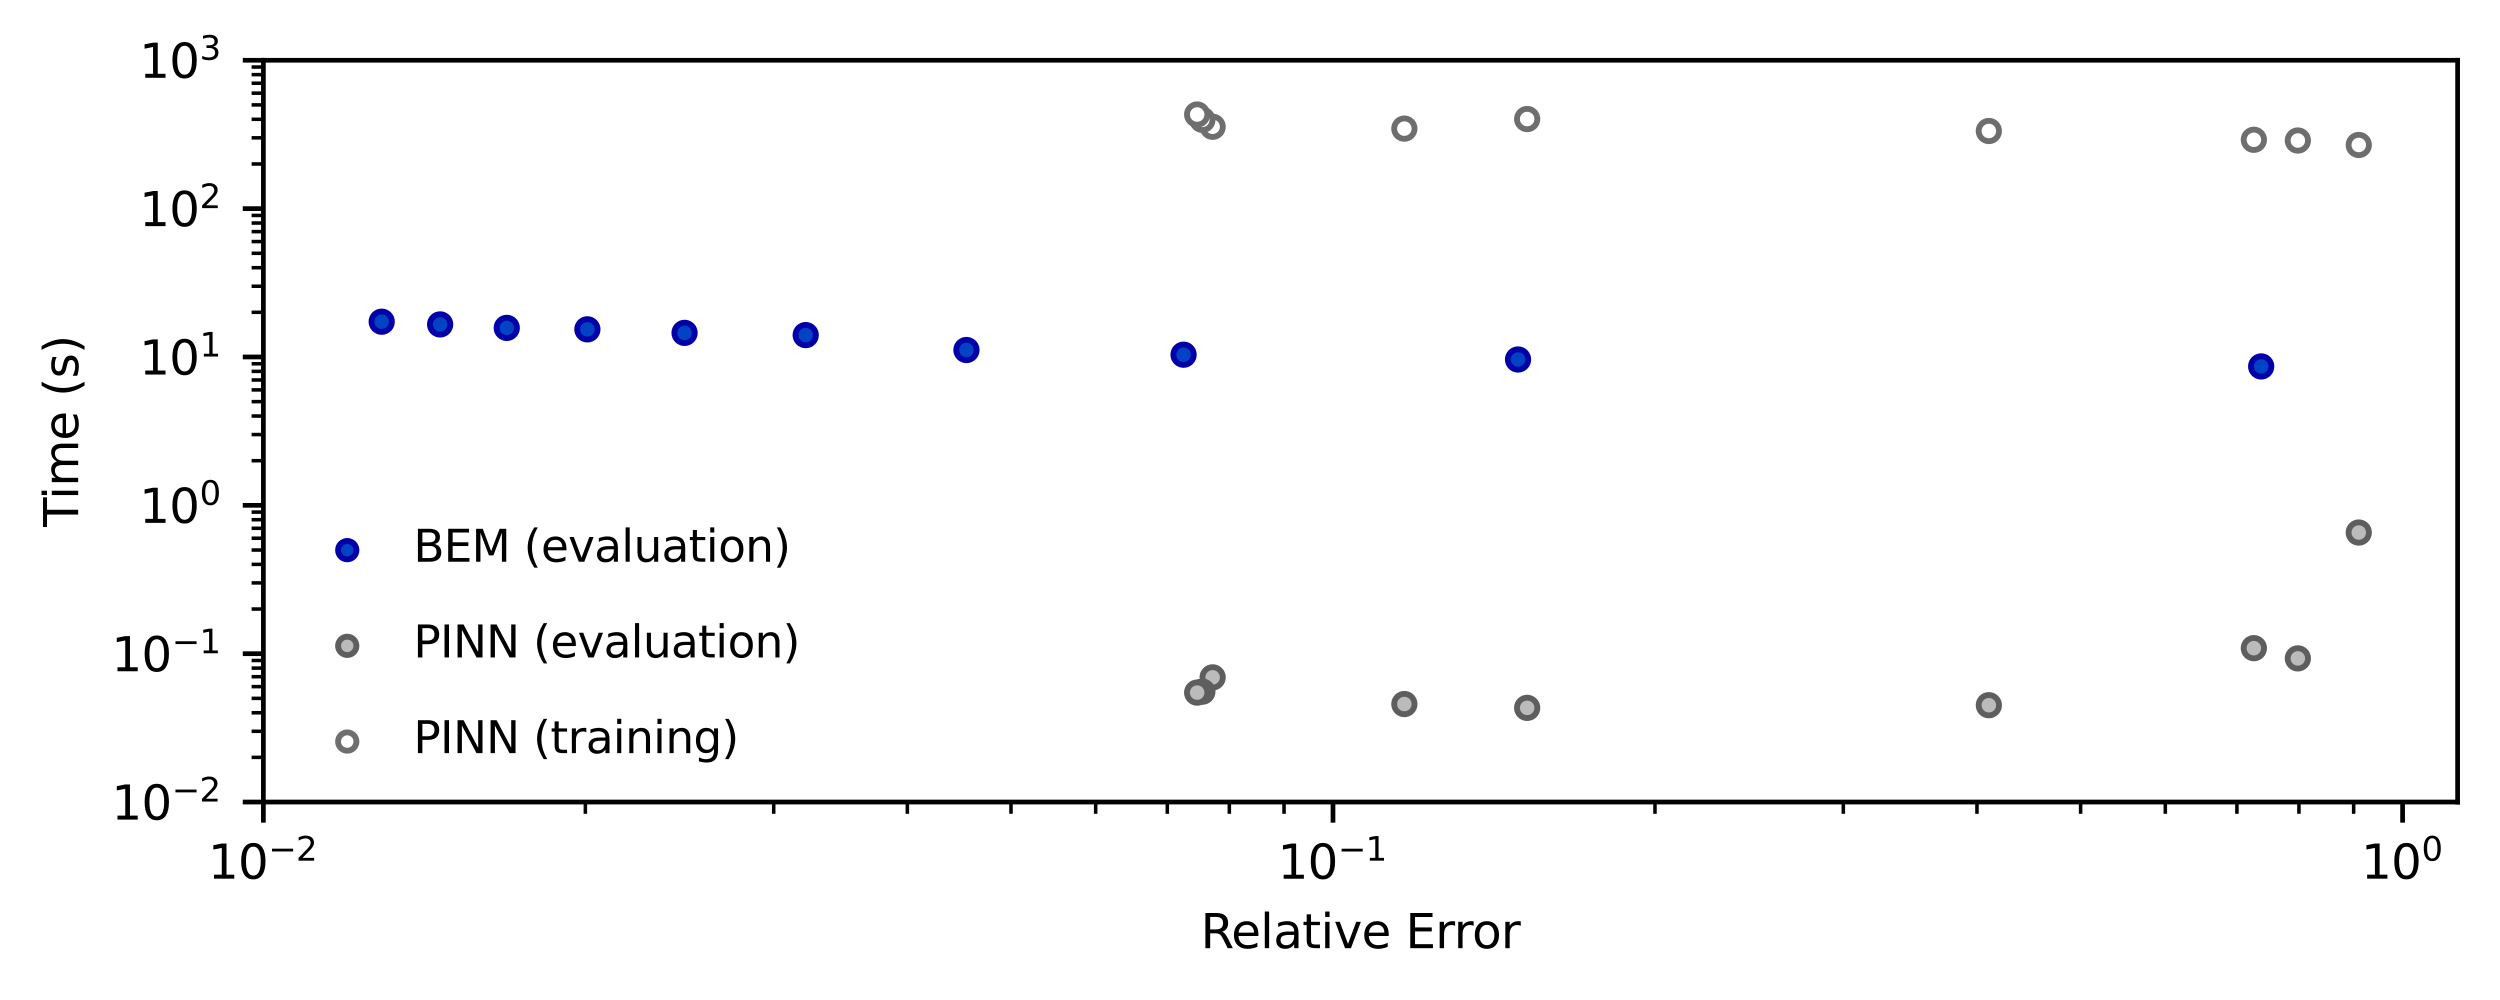 <?xml version="1.0" encoding="utf-8" standalone="no"?>
<!DOCTYPE svg PUBLIC "-//W3C//DTD SVG 1.1//EN"
  "http://www.w3.org/Graphics/SVG/1.1/DTD/svg11.dtd">
<svg xmlns:xlink="http://www.w3.org/1999/xlink" width="424.706pt" height="169.94pt" viewBox="0 0 424.706 169.94" xmlns="http://www.w3.org/2000/svg" version="1.1">
 <defs>
  <style type="text/css">*{stroke-linejoin: round; stroke-linecap: butt}</style>
 </defs>
 <g id="figure_1">
  <g id="patch_1">
   <path d="M -0 169.94 
L 424.706 169.94 
L 424.706 0 
L -0 0 
z
" style="fill: #ffffff"/>
  </g>
  <g id="axes_1">
   <g id="patch_2">
    <path d="M 44.742 136.255 
L 417.506 136.255 
L 417.506 10.239 
L 44.742 10.239 
z
" style="fill: #ffffff"/>
   </g>
   <g id="matplotlib.axis_1">
    <g id="xtick_1">
     <g id="line2d_1">
      <defs>
       <path id="me048092cf2" d="M 0 0 
L 0 3.5 
" style="stroke: #000000; stroke-width: 0.8"/>
      </defs>
      <g>
       <use xlink:href="#me048092cf2" x="408.16" y="136.255" style="stroke: #000000; stroke-width: 0.8"/>
      </g>
     </g>
     <g id="text_1">
      <!-- $10^{0}$ -->
      <g transform="translate(401.12 149.334) scale(0.08 -0.08)">
       <defs>
        <path id="DejaVuSans-31" d="M 794 531 
L 1825 531 
L 1825 4091 
L 703 3866 
L 703 4441 
L 1819 4666 
L 2450 4666 
L 2450 531 
L 3481 531 
L 3481 0 
L 794 0 
L 794 531 
z
" transform="scale(0.016)"/>
        <path id="DejaVuSans-30" d="M 2034 4250 
Q 1547 4250 1301 3770 
Q 1056 3291 1056 2328 
Q 1056 1369 1301 889 
Q 1547 409 2034 409 
Q 2525 409 2770 889 
Q 3016 1369 3016 2328 
Q 3016 3291 2770 3770 
Q 2525 4250 2034 4250 
z
M 2034 4750 
Q 2819 4750 3233 4129 
Q 3647 3509 3647 2328 
Q 3647 1150 3233 529 
Q 2819 -91 2034 -91 
Q 1250 -91 836 529 
Q 422 1150 422 2328 
Q 422 3509 836 4129 
Q 1250 4750 2034 4750 
z
" transform="scale(0.016)"/>
       </defs>
       <use xlink:href="#DejaVuSans-31" transform="translate(0 0.766)"/>
       <use xlink:href="#DejaVuSans-30" transform="translate(63.623 0.766)"/>
       <use xlink:href="#DejaVuSans-30" transform="translate(128.203 39.047) scale(0.7)"/>
      </g>
     </g>
    </g>
    <g id="xtick_2">
     <g id="line2d_2">
      <g>
       <use xlink:href="#me048092cf2" x="226.451" y="136.255" style="stroke: #000000; stroke-width: 0.8"/>
      </g>
     </g>
     <g id="text_2">
      <!-- $10^{-1}$ -->
      <g transform="translate(217.051 149.334) scale(0.08 -0.08)">
       <defs>
        <path id="DejaVuSans-2212" d="M 678 2272 
L 4684 2272 
L 4684 1741 
L 678 1741 
L 678 2272 
z
" transform="scale(0.016)"/>
       </defs>
       <use xlink:href="#DejaVuSans-31" transform="translate(0 0.684)"/>
       <use xlink:href="#DejaVuSans-30" transform="translate(63.623 0.684)"/>
       <use xlink:href="#DejaVuSans-2212" transform="translate(128.203 38.966) scale(0.7)"/>
       <use xlink:href="#DejaVuSans-31" transform="translate(186.855 38.966) scale(0.7)"/>
      </g>
     </g>
    </g>
    <g id="xtick_3">
     <g id="line2d_3">
      <g>
       <use xlink:href="#me048092cf2" x="44.742" y="136.255" style="stroke: #000000; stroke-width: 0.8"/>
      </g>
     </g>
     <g id="text_3">
      <!-- $10^{-2}$ -->
      <g transform="translate(35.343 149.334) scale(0.08 -0.08)">
       <defs>
        <path id="DejaVuSans-32" d="M 1228 531 
L 3431 531 
L 3431 0 
L 469 0 
L 469 531 
Q 828 903 1448 1529 
Q 2069 2156 2228 2338 
Q 2531 2678 2651 2914 
Q 2772 3150 2772 3378 
Q 2772 3750 2511 3984 
Q 2250 4219 1831 4219 
Q 1534 4219 1204 4116 
Q 875 4013 500 3803 
L 500 4441 
Q 881 4594 1212 4672 
Q 1544 4750 1819 4750 
Q 2544 4750 2975 4387 
Q 3406 4025 3406 3419 
Q 3406 3131 3298 2873 
Q 3191 2616 2906 2266 
Q 2828 2175 2409 1742 
Q 1991 1309 1228 531 
z
" transform="scale(0.016)"/>
       </defs>
       <use xlink:href="#DejaVuSans-31" transform="translate(0 0.766)"/>
       <use xlink:href="#DejaVuSans-30" transform="translate(63.623 0.766)"/>
       <use xlink:href="#DejaVuSans-2212" transform="translate(128.203 39.047) scale(0.7)"/>
       <use xlink:href="#DejaVuSans-32" transform="translate(186.855 39.047) scale(0.7)"/>
      </g>
     </g>
    </g>
    <g id="xtick_4">
     <g id="line2d_4">
      <defs>
       <path id="mafc83e72c7" d="M 0 0 
L 0 2 
" style="stroke: #000000; stroke-width: 0.6"/>
      </defs>
      <g>
       <use xlink:href="#mafc83e72c7" x="99.442" y="136.255" style="stroke: #000000; stroke-width: 0.6"/>
      </g>
     </g>
    </g>
    <g id="xtick_5">
     <g id="line2d_5">
      <g>
       <use xlink:href="#mafc83e72c7" x="131.44" y="136.255" style="stroke: #000000; stroke-width: 0.6"/>
      </g>
     </g>
    </g>
    <g id="xtick_6">
     <g id="line2d_6">
      <g>
       <use xlink:href="#mafc83e72c7" x="154.142" y="136.255" style="stroke: #000000; stroke-width: 0.6"/>
      </g>
     </g>
    </g>
    <g id="xtick_7">
     <g id="line2d_7">
      <g>
       <use xlink:href="#mafc83e72c7" x="171.751" y="136.255" style="stroke: #000000; stroke-width: 0.6"/>
      </g>
     </g>
    </g>
    <g id="xtick_8">
     <g id="line2d_8">
      <g>
       <use xlink:href="#mafc83e72c7" x="186.139" y="136.255" style="stroke: #000000; stroke-width: 0.6"/>
      </g>
     </g>
    </g>
    <g id="xtick_9">
     <g id="line2d_9">
      <g>
       <use xlink:href="#mafc83e72c7" x="198.304" y="136.255" style="stroke: #000000; stroke-width: 0.6"/>
      </g>
     </g>
    </g>
    <g id="xtick_10">
     <g id="line2d_10">
      <g>
       <use xlink:href="#mafc83e72c7" x="208.842" y="136.255" style="stroke: #000000; stroke-width: 0.6"/>
      </g>
     </g>
    </g>
    <g id="xtick_11">
     <g id="line2d_11">
      <g>
       <use xlink:href="#mafc83e72c7" x="218.137" y="136.255" style="stroke: #000000; stroke-width: 0.6"/>
      </g>
     </g>
    </g>
    <g id="xtick_12">
     <g id="line2d_12">
      <g>
       <use xlink:href="#mafc83e72c7" x="281.151" y="136.255" style="stroke: #000000; stroke-width: 0.6"/>
      </g>
     </g>
    </g>
    <g id="xtick_13">
     <g id="line2d_13">
      <g>
       <use xlink:href="#mafc83e72c7" x="313.148" y="136.255" style="stroke: #000000; stroke-width: 0.6"/>
      </g>
     </g>
    </g>
    <g id="xtick_14">
     <g id="line2d_14">
      <g>
       <use xlink:href="#mafc83e72c7" x="335.851" y="136.255" style="stroke: #000000; stroke-width: 0.6"/>
      </g>
     </g>
    </g>
    <g id="xtick_15">
     <g id="line2d_15">
      <g>
       <use xlink:href="#mafc83e72c7" x="353.46" y="136.255" style="stroke: #000000; stroke-width: 0.6"/>
      </g>
     </g>
    </g>
    <g id="xtick_16">
     <g id="line2d_16">
      <g>
       <use xlink:href="#mafc83e72c7" x="367.848" y="136.255" style="stroke: #000000; stroke-width: 0.6"/>
      </g>
     </g>
    </g>
    <g id="xtick_17">
     <g id="line2d_17">
      <g>
       <use xlink:href="#mafc83e72c7" x="380.013" y="136.255" style="stroke: #000000; stroke-width: 0.6"/>
      </g>
     </g>
    </g>
    <g id="xtick_18">
     <g id="line2d_18">
      <g>
       <use xlink:href="#mafc83e72c7" x="390.55" y="136.255" style="stroke: #000000; stroke-width: 0.6"/>
      </g>
     </g>
    </g>
    <g id="xtick_19">
     <g id="line2d_19">
      <g>
       <use xlink:href="#mafc83e72c7" x="399.845" y="136.255" style="stroke: #000000; stroke-width: 0.6"/>
      </g>
     </g>
    </g>
    <g id="text_4">
     <!-- Relative Error -->
     <g transform="translate(203.974 161.077) scale(0.08 -0.08)">
      <defs>
       <path id="DejaVuSans-52" d="M 2841 2188 
Q 3044 2119 3236 1894 
Q 3428 1669 3622 1275 
L 4263 0 
L 3584 0 
L 2988 1197 
Q 2756 1666 2539 1819 
Q 2322 1972 1947 1972 
L 1259 1972 
L 1259 0 
L 628 0 
L 628 4666 
L 2053 4666 
Q 2853 4666 3247 4331 
Q 3641 3997 3641 3322 
Q 3641 2881 3436 2590 
Q 3231 2300 2841 2188 
z
M 1259 4147 
L 1259 2491 
L 2053 2491 
Q 2509 2491 2742 2702 
Q 2975 2913 2975 3322 
Q 2975 3731 2742 3939 
Q 2509 4147 2053 4147 
L 1259 4147 
z
" transform="scale(0.016)"/>
       <path id="DejaVuSans-65" d="M 3597 1894 
L 3597 1613 
L 953 1613 
Q 991 1019 1311 708 
Q 1631 397 2203 397 
Q 2534 397 2845 478 
Q 3156 559 3463 722 
L 3463 178 
Q 3153 47 2828 -22 
Q 2503 -91 2169 -91 
Q 1331 -91 842 396 
Q 353 884 353 1716 
Q 353 2575 817 3079 
Q 1281 3584 2069 3584 
Q 2775 3584 3186 3129 
Q 3597 2675 3597 1894 
z
M 3022 2063 
Q 3016 2534 2758 2815 
Q 2500 3097 2075 3097 
Q 1594 3097 1305 2825 
Q 1016 2553 972 2059 
L 3022 2063 
z
" transform="scale(0.016)"/>
       <path id="DejaVuSans-6c" d="M 603 4863 
L 1178 4863 
L 1178 0 
L 603 0 
L 603 4863 
z
" transform="scale(0.016)"/>
       <path id="DejaVuSans-61" d="M 2194 1759 
Q 1497 1759 1228 1600 
Q 959 1441 959 1056 
Q 959 750 1161 570 
Q 1363 391 1709 391 
Q 2188 391 2477 730 
Q 2766 1069 2766 1631 
L 2766 1759 
L 2194 1759 
z
M 3341 1997 
L 3341 0 
L 2766 0 
L 2766 531 
Q 2569 213 2275 61 
Q 1981 -91 1556 -91 
Q 1019 -91 701 211 
Q 384 513 384 1019 
Q 384 1609 779 1909 
Q 1175 2209 1959 2209 
L 2766 2209 
L 2766 2266 
Q 2766 2663 2505 2880 
Q 2244 3097 1772 3097 
Q 1472 3097 1187 3025 
Q 903 2953 641 2809 
L 641 3341 
Q 956 3463 1253 3523 
Q 1550 3584 1831 3584 
Q 2591 3584 2966 3190 
Q 3341 2797 3341 1997 
z
" transform="scale(0.016)"/>
       <path id="DejaVuSans-74" d="M 1172 4494 
L 1172 3500 
L 2356 3500 
L 2356 3053 
L 1172 3053 
L 1172 1153 
Q 1172 725 1289 603 
Q 1406 481 1766 481 
L 2356 481 
L 2356 0 
L 1766 0 
Q 1100 0 847 248 
Q 594 497 594 1153 
L 594 3053 
L 172 3053 
L 172 3500 
L 594 3500 
L 594 4494 
L 1172 4494 
z
" transform="scale(0.016)"/>
       <path id="DejaVuSans-69" d="M 603 3500 
L 1178 3500 
L 1178 0 
L 603 0 
L 603 3500 
z
M 603 4863 
L 1178 4863 
L 1178 4134 
L 603 4134 
L 603 4863 
z
" transform="scale(0.016)"/>
       <path id="DejaVuSans-76" d="M 191 3500 
L 800 3500 
L 1894 563 
L 2988 3500 
L 3597 3500 
L 2284 0 
L 1503 0 
L 191 3500 
z
" transform="scale(0.016)"/>
       <path id="DejaVuSans-20" transform="scale(0.016)"/>
       <path id="DejaVuSans-45" d="M 628 4666 
L 3578 4666 
L 3578 4134 
L 1259 4134 
L 1259 2753 
L 3481 2753 
L 3481 2222 
L 1259 2222 
L 1259 531 
L 3634 531 
L 3634 0 
L 628 0 
L 628 4666 
z
" transform="scale(0.016)"/>
       <path id="DejaVuSans-72" d="M 2631 2963 
Q 2534 3019 2420 3045 
Q 2306 3072 2169 3072 
Q 1681 3072 1420 2755 
Q 1159 2438 1159 1844 
L 1159 0 
L 581 0 
L 581 3500 
L 1159 3500 
L 1159 2956 
Q 1341 3275 1631 3429 
Q 1922 3584 2338 3584 
Q 2397 3584 2469 3576 
Q 2541 3569 2628 3553 
L 2631 2963 
z
" transform="scale(0.016)"/>
       <path id="DejaVuSans-6f" d="M 1959 3097 
Q 1497 3097 1228 2736 
Q 959 2375 959 1747 
Q 959 1119 1226 758 
Q 1494 397 1959 397 
Q 2419 397 2687 759 
Q 2956 1122 2956 1747 
Q 2956 2369 2687 2733 
Q 2419 3097 1959 3097 
z
M 1959 3584 
Q 2709 3584 3137 3096 
Q 3566 2609 3566 1747 
Q 3566 888 3137 398 
Q 2709 -91 1959 -91 
Q 1206 -91 779 398 
Q 353 888 353 1747 
Q 353 2609 779 3096 
Q 1206 3584 1959 3584 
z
" transform="scale(0.016)"/>
      </defs>
      <use xlink:href="#DejaVuSans-52"/>
      <use xlink:href="#DejaVuSans-65" x="64.982"/>
      <use xlink:href="#DejaVuSans-6c" x="126.506"/>
      <use xlink:href="#DejaVuSans-61" x="154.289"/>
      <use xlink:href="#DejaVuSans-74" x="215.568"/>
      <use xlink:href="#DejaVuSans-69" x="254.777"/>
      <use xlink:href="#DejaVuSans-76" x="282.561"/>
      <use xlink:href="#DejaVuSans-65" x="341.74"/>
      <use xlink:href="#DejaVuSans-20" x="403.264"/>
      <use xlink:href="#DejaVuSans-45" x="435.051"/>
      <use xlink:href="#DejaVuSans-72" x="498.234"/>
      <use xlink:href="#DejaVuSans-72" x="537.598"/>
      <use xlink:href="#DejaVuSans-6f" x="576.461"/>
      <use xlink:href="#DejaVuSans-72" x="637.643"/>
     </g>
    </g>
   </g>
   <g id="matplotlib.axis_2">
    <g id="ytick_1">
     <g id="line2d_20">
      <defs>
       <path id="m1f0f62f811" d="M 0 0 
L -3.5 0 
" style="stroke: #000000; stroke-width: 0.8"/>
      </defs>
      <g>
       <use xlink:href="#m1f0f62f811" x="44.742" y="10.239" style="stroke: #000000; stroke-width: 0.8"/>
      </g>
     </g>
     <g id="text_5">
      <!-- $10^{3}$ -->
      <g transform="translate(23.663 13.279) scale(0.08 -0.08)">
       <defs>
        <path id="DejaVuSans-33" d="M 2597 2516 
Q 3050 2419 3304 2112 
Q 3559 1806 3559 1356 
Q 3559 666 3084 287 
Q 2609 -91 1734 -91 
Q 1441 -91 1130 -33 
Q 819 25 488 141 
L 488 750 
Q 750 597 1062 519 
Q 1375 441 1716 441 
Q 2309 441 2620 675 
Q 2931 909 2931 1356 
Q 2931 1769 2642 2001 
Q 2353 2234 1838 2234 
L 1294 2234 
L 1294 2753 
L 1863 2753 
Q 2328 2753 2575 2939 
Q 2822 3125 2822 3475 
Q 2822 3834 2567 4026 
Q 2313 4219 1838 4219 
Q 1578 4219 1281 4162 
Q 984 4106 628 3988 
L 628 4550 
Q 988 4650 1302 4700 
Q 1616 4750 1894 4750 
Q 2613 4750 3031 4423 
Q 3450 4097 3450 3541 
Q 3450 3153 3228 2886 
Q 3006 2619 2597 2516 
z
" transform="scale(0.016)"/>
       </defs>
       <use xlink:href="#DejaVuSans-31" transform="translate(0 0.766)"/>
       <use xlink:href="#DejaVuSans-30" transform="translate(63.623 0.766)"/>
       <use xlink:href="#DejaVuSans-33" transform="translate(128.203 39.047) scale(0.7)"/>
      </g>
     </g>
    </g>
    <g id="ytick_2">
     <g id="line2d_21">
      <g>
       <use xlink:href="#m1f0f62f811" x="44.742" y="35.443" style="stroke: #000000; stroke-width: 0.8"/>
      </g>
     </g>
     <g id="text_6">
      <!-- $10^{2}$ -->
      <g transform="translate(23.663 38.482) scale(0.08 -0.08)">
       <use xlink:href="#DejaVuSans-31" transform="translate(0 0.766)"/>
       <use xlink:href="#DejaVuSans-30" transform="translate(63.623 0.766)"/>
       <use xlink:href="#DejaVuSans-32" transform="translate(128.203 39.047) scale(0.7)"/>
      </g>
     </g>
    </g>
    <g id="ytick_3">
     <g id="line2d_22">
      <g>
       <use xlink:href="#m1f0f62f811" x="44.742" y="60.646" style="stroke: #000000; stroke-width: 0.8"/>
      </g>
     </g>
     <g id="text_7">
      <!-- $10^{1}$ -->
      <g transform="translate(23.663 63.685) scale(0.08 -0.08)">
       <use xlink:href="#DejaVuSans-31" transform="translate(0 0.684)"/>
       <use xlink:href="#DejaVuSans-30" transform="translate(63.623 0.684)"/>
       <use xlink:href="#DejaVuSans-31" transform="translate(128.203 38.966) scale(0.7)"/>
      </g>
     </g>
    </g>
    <g id="ytick_4">
     <g id="line2d_23">
      <g>
       <use xlink:href="#m1f0f62f811" x="44.742" y="85.849" style="stroke: #000000; stroke-width: 0.8"/>
      </g>
     </g>
     <g id="text_8">
      <!-- $10^{0}$ -->
      <g transform="translate(23.663 88.888) scale(0.08 -0.08)">
       <use xlink:href="#DejaVuSans-31" transform="translate(0 0.766)"/>
       <use xlink:href="#DejaVuSans-30" transform="translate(63.623 0.766)"/>
       <use xlink:href="#DejaVuSans-30" transform="translate(128.203 39.047) scale(0.7)"/>
      </g>
     </g>
    </g>
    <g id="ytick_5">
     <g id="line2d_24">
      <g>
       <use xlink:href="#m1f0f62f811" x="44.742" y="111.052" style="stroke: #000000; stroke-width: 0.8"/>
      </g>
     </g>
     <g id="text_9">
      <!-- $10^{-1}$ -->
      <g transform="translate(18.942 114.092) scale(0.08 -0.08)">
       <use xlink:href="#DejaVuSans-31" transform="translate(0 0.684)"/>
       <use xlink:href="#DejaVuSans-30" transform="translate(63.623 0.684)"/>
       <use xlink:href="#DejaVuSans-2212" transform="translate(128.203 38.966) scale(0.7)"/>
       <use xlink:href="#DejaVuSans-31" transform="translate(186.855 38.966) scale(0.7)"/>
      </g>
     </g>
    </g>
    <g id="ytick_6">
     <g id="line2d_25">
      <g>
       <use xlink:href="#m1f0f62f811" x="44.742" y="136.255" style="stroke: #000000; stroke-width: 0.8"/>
      </g>
     </g>
     <g id="text_10">
      <!-- $10^{-2}$ -->
      <g transform="translate(18.942 139.295) scale(0.08 -0.08)">
       <use xlink:href="#DejaVuSans-31" transform="translate(0 0.766)"/>
       <use xlink:href="#DejaVuSans-30" transform="translate(63.623 0.766)"/>
       <use xlink:href="#DejaVuSans-2212" transform="translate(128.203 39.047) scale(0.7)"/>
       <use xlink:href="#DejaVuSans-32" transform="translate(186.855 39.047) scale(0.7)"/>
      </g>
     </g>
    </g>
    <g id="ytick_7">
     <g id="line2d_26">
      <defs>
       <path id="maa8b53316a" d="M 0 0 
L -2 0 
" style="stroke: #000000; stroke-width: 0.6"/>
      </defs>
      <g>
       <use xlink:href="#maa8b53316a" x="44.742" y="128.668" style="stroke: #000000; stroke-width: 0.6"/>
      </g>
     </g>
    </g>
    <g id="ytick_8">
     <g id="line2d_27">
      <g>
       <use xlink:href="#maa8b53316a" x="44.742" y="124.23" style="stroke: #000000; stroke-width: 0.6"/>
      </g>
     </g>
    </g>
    <g id="ytick_9">
     <g id="line2d_28">
      <g>
       <use xlink:href="#maa8b53316a" x="44.742" y="121.082" style="stroke: #000000; stroke-width: 0.6"/>
      </g>
     </g>
    </g>
    <g id="ytick_10">
     <g id="line2d_29">
      <g>
       <use xlink:href="#maa8b53316a" x="44.742" y="118.639" style="stroke: #000000; stroke-width: 0.6"/>
      </g>
     </g>
    </g>
    <g id="ytick_11">
     <g id="line2d_30">
      <g>
       <use xlink:href="#maa8b53316a" x="44.742" y="116.643" style="stroke: #000000; stroke-width: 0.6"/>
      </g>
     </g>
    </g>
    <g id="ytick_12">
     <g id="line2d_31">
      <g>
       <use xlink:href="#maa8b53316a" x="44.742" y="114.956" style="stroke: #000000; stroke-width: 0.6"/>
      </g>
     </g>
    </g>
    <g id="ytick_13">
     <g id="line2d_32">
      <g>
       <use xlink:href="#maa8b53316a" x="44.742" y="113.495" style="stroke: #000000; stroke-width: 0.6"/>
      </g>
     </g>
    </g>
    <g id="ytick_14">
     <g id="line2d_33">
      <g>
       <use xlink:href="#maa8b53316a" x="44.742" y="112.205" style="stroke: #000000; stroke-width: 0.6"/>
      </g>
     </g>
    </g>
    <g id="ytick_15">
     <g id="line2d_34">
      <g>
       <use xlink:href="#maa8b53316a" x="44.742" y="103.465" style="stroke: #000000; stroke-width: 0.6"/>
      </g>
     </g>
    </g>
    <g id="ytick_16">
     <g id="line2d_35">
      <g>
       <use xlink:href="#maa8b53316a" x="44.742" y="99.027" style="stroke: #000000; stroke-width: 0.6"/>
      </g>
     </g>
    </g>
    <g id="ytick_17">
     <g id="line2d_36">
      <g>
       <use xlink:href="#maa8b53316a" x="44.742" y="95.878" style="stroke: #000000; stroke-width: 0.6"/>
      </g>
     </g>
    </g>
    <g id="ytick_18">
     <g id="line2d_37">
      <g>
       <use xlink:href="#maa8b53316a" x="44.742" y="93.436" style="stroke: #000000; stroke-width: 0.6"/>
      </g>
     </g>
    </g>
    <g id="ytick_19">
     <g id="line2d_38">
      <g>
       <use xlink:href="#maa8b53316a" x="44.742" y="91.44" style="stroke: #000000; stroke-width: 0.6"/>
      </g>
     </g>
    </g>
    <g id="ytick_20">
     <g id="line2d_39">
      <g>
       <use xlink:href="#maa8b53316a" x="44.742" y="89.753" style="stroke: #000000; stroke-width: 0.6"/>
      </g>
     </g>
    </g>
    <g id="ytick_21">
     <g id="line2d_40">
      <g>
       <use xlink:href="#maa8b53316a" x="44.742" y="88.291" style="stroke: #000000; stroke-width: 0.6"/>
      </g>
     </g>
    </g>
    <g id="ytick_22">
     <g id="line2d_41">
      <g>
       <use xlink:href="#maa8b53316a" x="44.742" y="87.002" style="stroke: #000000; stroke-width: 0.6"/>
      </g>
     </g>
    </g>
    <g id="ytick_23">
     <g id="line2d_42">
      <g>
       <use xlink:href="#maa8b53316a" x="44.742" y="78.262" style="stroke: #000000; stroke-width: 0.6"/>
      </g>
     </g>
    </g>
    <g id="ytick_24">
     <g id="line2d_43">
      <g>
       <use xlink:href="#maa8b53316a" x="44.742" y="73.824" style="stroke: #000000; stroke-width: 0.6"/>
      </g>
     </g>
    </g>
    <g id="ytick_25">
     <g id="line2d_44">
      <g>
       <use xlink:href="#maa8b53316a" x="44.742" y="70.675" style="stroke: #000000; stroke-width: 0.6"/>
      </g>
     </g>
    </g>
    <g id="ytick_26">
     <g id="line2d_45">
      <g>
       <use xlink:href="#maa8b53316a" x="44.742" y="68.233" style="stroke: #000000; stroke-width: 0.6"/>
      </g>
     </g>
    </g>
    <g id="ytick_27">
     <g id="line2d_46">
      <g>
       <use xlink:href="#maa8b53316a" x="44.742" y="66.237" style="stroke: #000000; stroke-width: 0.6"/>
      </g>
     </g>
    </g>
    <g id="ytick_28">
     <g id="line2d_47">
      <g>
       <use xlink:href="#maa8b53316a" x="44.742" y="64.55" style="stroke: #000000; stroke-width: 0.6"/>
      </g>
     </g>
    </g>
    <g id="ytick_29">
     <g id="line2d_48">
      <g>
       <use xlink:href="#maa8b53316a" x="44.742" y="63.088" style="stroke: #000000; stroke-width: 0.6"/>
      </g>
     </g>
    </g>
    <g id="ytick_30">
     <g id="line2d_49">
      <g>
       <use xlink:href="#maa8b53316a" x="44.742" y="61.799" style="stroke: #000000; stroke-width: 0.6"/>
      </g>
     </g>
    </g>
    <g id="ytick_31">
     <g id="line2d_50">
      <g>
       <use xlink:href="#maa8b53316a" x="44.742" y="53.059" style="stroke: #000000; stroke-width: 0.6"/>
      </g>
     </g>
    </g>
    <g id="ytick_32">
     <g id="line2d_51">
      <g>
       <use xlink:href="#maa8b53316a" x="44.742" y="48.621" style="stroke: #000000; stroke-width: 0.6"/>
      </g>
     </g>
    </g>
    <g id="ytick_33">
     <g id="line2d_52">
      <g>
       <use xlink:href="#maa8b53316a" x="44.742" y="45.472" style="stroke: #000000; stroke-width: 0.6"/>
      </g>
     </g>
    </g>
    <g id="ytick_34">
     <g id="line2d_53">
      <g>
       <use xlink:href="#maa8b53316a" x="44.742" y="43.029" style="stroke: #000000; stroke-width: 0.6"/>
      </g>
     </g>
    </g>
    <g id="ytick_35">
     <g id="line2d_54">
      <g>
       <use xlink:href="#maa8b53316a" x="44.742" y="41.034" style="stroke: #000000; stroke-width: 0.6"/>
      </g>
     </g>
    </g>
    <g id="ytick_36">
     <g id="line2d_55">
      <g>
       <use xlink:href="#maa8b53316a" x="44.742" y="39.347" style="stroke: #000000; stroke-width: 0.6"/>
      </g>
     </g>
    </g>
    <g id="ytick_37">
     <g id="line2d_56">
      <g>
       <use xlink:href="#maa8b53316a" x="44.742" y="37.885" style="stroke: #000000; stroke-width: 0.6"/>
      </g>
     </g>
    </g>
    <g id="ytick_38">
     <g id="line2d_57">
      <g>
       <use xlink:href="#maa8b53316a" x="44.742" y="36.596" style="stroke: #000000; stroke-width: 0.6"/>
      </g>
     </g>
    </g>
    <g id="ytick_39">
     <g id="line2d_58">
      <g>
       <use xlink:href="#maa8b53316a" x="44.742" y="27.856" style="stroke: #000000; stroke-width: 0.6"/>
      </g>
     </g>
    </g>
    <g id="ytick_40">
     <g id="line2d_59">
      <g>
       <use xlink:href="#maa8b53316a" x="44.742" y="23.418" style="stroke: #000000; stroke-width: 0.6"/>
      </g>
     </g>
    </g>
    <g id="ytick_41">
     <g id="line2d_60">
      <g>
       <use xlink:href="#maa8b53316a" x="44.742" y="20.269" style="stroke: #000000; stroke-width: 0.6"/>
      </g>
     </g>
    </g>
    <g id="ytick_42">
     <g id="line2d_61">
      <g>
       <use xlink:href="#maa8b53316a" x="44.742" y="17.826" style="stroke: #000000; stroke-width: 0.6"/>
      </g>
     </g>
    </g>
    <g id="ytick_43">
     <g id="line2d_62">
      <g>
       <use xlink:href="#maa8b53316a" x="44.742" y="15.831" style="stroke: #000000; stroke-width: 0.6"/>
      </g>
     </g>
    </g>
    <g id="ytick_44">
     <g id="line2d_63">
      <g>
       <use xlink:href="#maa8b53316a" x="44.742" y="14.143" style="stroke: #000000; stroke-width: 0.6"/>
      </g>
     </g>
    </g>
    <g id="ytick_45">
     <g id="line2d_64">
      <g>
       <use xlink:href="#maa8b53316a" x="44.742" y="12.682" style="stroke: #000000; stroke-width: 0.6"/>
      </g>
     </g>
    </g>
    <g id="ytick_46">
     <g id="line2d_65">
      <g>
       <use xlink:href="#maa8b53316a" x="44.742" y="11.393" style="stroke: #000000; stroke-width: 0.6"/>
      </g>
     </g>
    </g>
    <g id="text_11">
     <!-- Time (s) -->
     <g transform="translate(13.279 89.51) rotate(-90) scale(0.08 -0.08)">
      <defs>
       <path id="DejaVuSans-54" d="M -19 4666 
L 3928 4666 
L 3928 4134 
L 2272 4134 
L 2272 0 
L 1638 0 
L 1638 4134 
L -19 4134 
L -19 4666 
z
" transform="scale(0.016)"/>
       <path id="DejaVuSans-6d" d="M 3328 2828 
Q 3544 3216 3844 3400 
Q 4144 3584 4550 3584 
Q 5097 3584 5394 3201 
Q 5691 2819 5691 2113 
L 5691 0 
L 5113 0 
L 5113 2094 
Q 5113 2597 4934 2840 
Q 4756 3084 4391 3084 
Q 3944 3084 3684 2787 
Q 3425 2491 3425 1978 
L 3425 0 
L 2847 0 
L 2847 2094 
Q 2847 2600 2669 2842 
Q 2491 3084 2119 3084 
Q 1678 3084 1418 2786 
Q 1159 2488 1159 1978 
L 1159 0 
L 581 0 
L 581 3500 
L 1159 3500 
L 1159 2956 
Q 1356 3278 1631 3431 
Q 1906 3584 2284 3584 
Q 2666 3584 2933 3390 
Q 3200 3197 3328 2828 
z
" transform="scale(0.016)"/>
       <path id="DejaVuSans-28" d="M 1984 4856 
Q 1566 4138 1362 3434 
Q 1159 2731 1159 2009 
Q 1159 1288 1364 580 
Q 1569 -128 1984 -844 
L 1484 -844 
Q 1016 -109 783 600 
Q 550 1309 550 2009 
Q 550 2706 781 3412 
Q 1013 4119 1484 4856 
L 1984 4856 
z
" transform="scale(0.016)"/>
       <path id="DejaVuSans-73" d="M 2834 3397 
L 2834 2853 
Q 2591 2978 2328 3040 
Q 2066 3103 1784 3103 
Q 1356 3103 1142 2972 
Q 928 2841 928 2578 
Q 928 2378 1081 2264 
Q 1234 2150 1697 2047 
L 1894 2003 
Q 2506 1872 2764 1633 
Q 3022 1394 3022 966 
Q 3022 478 2636 193 
Q 2250 -91 1575 -91 
Q 1294 -91 989 -36 
Q 684 19 347 128 
L 347 722 
Q 666 556 975 473 
Q 1284 391 1588 391 
Q 1994 391 2212 530 
Q 2431 669 2431 922 
Q 2431 1156 2273 1281 
Q 2116 1406 1581 1522 
L 1381 1569 
Q 847 1681 609 1914 
Q 372 2147 372 2553 
Q 372 3047 722 3315 
Q 1072 3584 1716 3584 
Q 2034 3584 2315 3537 
Q 2597 3491 2834 3397 
z
" transform="scale(0.016)"/>
       <path id="DejaVuSans-29" d="M 513 4856 
L 1013 4856 
Q 1481 4119 1714 3412 
Q 1947 2706 1947 2009 
Q 1947 1309 1714 600 
Q 1481 -109 1013 -844 
L 513 -844 
Q 928 -128 1133 580 
Q 1338 1288 1338 2009 
Q 1338 2731 1133 3434 
Q 928 4138 513 4856 
z
" transform="scale(0.016)"/>
      </defs>
      <use xlink:href="#DejaVuSans-54"/>
      <use xlink:href="#DejaVuSans-69" x="57.959"/>
      <use xlink:href="#DejaVuSans-6d" x="85.742"/>
      <use xlink:href="#DejaVuSans-65" x="183.154"/>
      <use xlink:href="#DejaVuSans-20" x="244.678"/>
      <use xlink:href="#DejaVuSans-28" x="276.465"/>
      <use xlink:href="#DejaVuSans-73" x="315.479"/>
      <use xlink:href="#DejaVuSans-29" x="367.578"/>
     </g>
    </g>
   </g>
   <g id="patch_3">
    <path d="M 44.742 136.255 
L 44.742 10.239 
" style="fill: none; stroke: #000000; stroke-width: 0.8; stroke-linejoin: miter; stroke-linecap: square"/>
   </g>
   <g id="patch_4">
    <path d="M 417.506 136.255 
L 417.506 10.239 
" style="fill: none; stroke: #000000; stroke-width: 0.8; stroke-linejoin: miter; stroke-linecap: square"/>
   </g>
   <g id="patch_5">
    <path d="M 44.742 136.255 
L 417.506 136.255 
" style="fill: none; stroke: #000000; stroke-width: 0.8; stroke-linejoin: miter; stroke-linecap: square"/>
   </g>
   <g id="patch_6">
    <path d="M 44.742 10.239 
L 417.506 10.239 
" style="fill: none; stroke: #000000; stroke-width: 0.8; stroke-linejoin: miter; stroke-linecap: square"/>
   </g>
   <g id="PathCollection_1">
    <defs>
     <path id="m6fe2fb1501" d="M 0 1.732 
C 0.459 1.732 0.9 1.55 1.225 1.225 
C 1.55 0.9 1.732 0.459 1.732 0 
C 1.732 -0.459 1.55 -0.9 1.225 -1.225 
C 0.9 -1.55 0.459 -1.732 0 -1.732 
C -0.459 -1.732 -0.9 -1.55 -1.225 -1.225 
C -1.55 -0.9 -1.732 -0.459 -1.732 0 
C -1.732 0.459 -1.55 0.9 -1.225 1.225 
C -0.9 1.55 -0.459 1.732 0 1.732 
z
" style="stroke: #6e6e6e"/>
    </defs>
    <g clip-path="url(#p71e8e299e2)">
     <use xlink:href="#m6fe2fb1501" x="400.713" y="24.629" style="fill: #ffffff; stroke: #6e6e6e"/>
     <use xlink:href="#m6fe2fb1501" x="390.365" y="23.873" style="fill: #ffffff; stroke: #6e6e6e"/>
     <use xlink:href="#m6fe2fb1501" x="382.891" y="23.747" style="fill: #ffffff; stroke: #6e6e6e"/>
     <use xlink:href="#m6fe2fb1501" x="337.871" y="22.255" style="fill: #ffffff; stroke: #6e6e6e"/>
     <use xlink:href="#m6fe2fb1501" x="238.575" y="21.85" style="fill: #ffffff; stroke: #6e6e6e"/>
     <use xlink:href="#m6fe2fb1501" x="206.006" y="21.537" style="fill: #ffffff; stroke: #6e6e6e"/>
     <use xlink:href="#m6fe2fb1501" x="259.438" y="20.221" style="fill: #ffffff; stroke: #6e6e6e"/>
     <use xlink:href="#m6fe2fb1501" x="204.264" y="20.358" style="fill: #ffffff; stroke: #6e6e6e"/>
     <use xlink:href="#m6fe2fb1501" x="203.377" y="19.456" style="fill: #ffffff; stroke: #6e6e6e"/>
    </g>
   </g>
   <g id="PathCollection_2">
    <defs>
     <path id="m98ec2af559" d="M 0 1.732 
C 0.459 1.732 0.9 1.55 1.225 1.225 
C 1.55 0.9 1.732 0.459 1.732 0 
C 1.732 -0.459 1.55 -0.9 1.225 -1.225 
C 0.9 -1.55 0.459 -1.732 0 -1.732 
C -0.459 -1.732 -0.9 -1.55 -1.225 -1.225 
C -1.55 -0.9 -1.732 -0.459 -1.732 0 
C -1.732 0.459 -1.55 0.9 -1.225 1.225 
C -0.9 1.55 -0.459 1.732 0 1.732 
z
" style="stroke: #5e5e5e"/>
    </defs>
    <g clip-path="url(#p71e8e299e2)">
     <use xlink:href="#m98ec2af559" x="400.713" y="90.469" style="fill: #bbbbbb; stroke: #5e5e5e"/>
     <use xlink:href="#m98ec2af559" x="390.365" y="111.848" style="fill: #bbbbbb; stroke: #5e5e5e"/>
     <use xlink:href="#m98ec2af559" x="382.891" y="110.112" style="fill: #bbbbbb; stroke: #5e5e5e"/>
     <use xlink:href="#m98ec2af559" x="337.871" y="119.802" style="fill: #bbbbbb; stroke: #5e5e5e"/>
     <use xlink:href="#m98ec2af559" x="238.575" y="119.605" style="fill: #bbbbbb; stroke: #5e5e5e"/>
     <use xlink:href="#m98ec2af559" x="206.006" y="115.073" style="fill: #bbbbbb; stroke: #5e5e5e"/>
     <use xlink:href="#m98ec2af559" x="259.438" y="120.255" style="fill: #bbbbbb; stroke: #5e5e5e"/>
     <use xlink:href="#m98ec2af559" x="204.264" y="117.495" style="fill: #bbbbbb; stroke: #5e5e5e"/>
     <use xlink:href="#m98ec2af559" x="203.377" y="117.661" style="fill: #bbbbbb; stroke: #5e5e5e"/>
    </g>
   </g>
   <g id="PathCollection_3">
    <defs>
     <path id="mf4af64865f" d="M 0 1.732 
C 0.459 1.732 0.9 1.55 1.225 1.225 
C 1.55 0.9 1.732 0.459 1.732 0 
C 1.732 -0.459 1.55 -0.9 1.225 -1.225 
C 0.9 -1.55 0.459 -1.732 0 -1.732 
C -0.459 -1.732 -0.9 -1.55 -1.225 -1.225 
C -1.55 -0.9 -1.732 -0.459 -1.732 0 
C -1.732 0.459 -1.55 0.9 -1.225 1.225 
C -0.9 1.55 -0.459 1.732 0 1.732 
z
" style="stroke: #0000a8"/>
    </defs>
    <g clip-path="url(#p71e8e299e2)">
     <use xlink:href="#mf4af64865f" x="384.134" y="62.252" style="fill: #0044c4; stroke: #0000a8"/>
     <use xlink:href="#mf4af64865f" x="257.887" y="61.071" style="fill: #0044c4; stroke: #0000a8"/>
     <use xlink:href="#mf4af64865f" x="201.067" y="60.256" style="fill: #0044c4; stroke: #0000a8"/>
     <use xlink:href="#mf4af64865f" x="164.183" y="59.461" style="fill: #0044c4; stroke: #0000a8"/>
     <use xlink:href="#mf4af64865f" x="136.875" y="56.926" style="fill: #0044c4; stroke: #0000a8"/>
     <use xlink:href="#mf4af64865f" x="116.296" y="56.551" style="fill: #0044c4; stroke: #0000a8"/>
     <use xlink:href="#mf4af64865f" x="99.786" y="55.95" style="fill: #0044c4; stroke: #0000a8"/>
     <use xlink:href="#mf4af64865f" x="86.09" y="55.704" style="fill: #0044c4; stroke: #0000a8"/>
     <use xlink:href="#mf4af64865f" x="74.77" y="55.113" style="fill: #0044c4; stroke: #0000a8"/>
     <use xlink:href="#mf4af64865f" x="64.844" y="54.651" style="fill: #0044c4; stroke: #0000a8"/>
    </g>
   </g>
   <g id="legend_1">
    <g id="PathCollection_4">
     <defs>
      <path id="m2f6aea9045" d="M 0 1.559 
C 0.413 1.559 0.81 1.395 1.102 1.102 
C 1.395 0.81 1.559 0.413 1.559 0 
C 1.559 -0.413 1.395 -0.81 1.102 -1.102 
C 0.81 -1.395 0.413 -1.559 0 -1.559 
C -0.413 -1.559 -0.81 -1.395 -1.102 -1.102 
C -1.395 -0.81 -1.559 -0.413 -1.559 0 
C -1.559 0.413 -1.395 0.81 -1.102 1.102 
C -0.81 1.395 -0.413 1.559 0 1.559 
z
" style="stroke: #0000a8"/>
     </defs>
     <g>
      <use xlink:href="#m2f6aea9045" x="58.992" y="93.46" style="fill: #0044c4; stroke: #0000a8"/>
     </g>
    </g>
    <g id="text_12">
     <!-- BEM (evaluation) -->
     <g transform="translate(70.243 95.428) scale(0.075 -0.075)">
      <defs>
       <path id="DejaVuSans-42" d="M 1259 2228 
L 1259 519 
L 2272 519 
Q 2781 519 3026 730 
Q 3272 941 3272 1375 
Q 3272 1813 3026 2020 
Q 2781 2228 2272 2228 
L 1259 2228 
z
M 1259 4147 
L 1259 2741 
L 2194 2741 
Q 2656 2741 2882 2914 
Q 3109 3088 3109 3444 
Q 3109 3797 2882 3972 
Q 2656 4147 2194 4147 
L 1259 4147 
z
M 628 4666 
L 2241 4666 
Q 2963 4666 3353 4366 
Q 3744 4066 3744 3513 
Q 3744 3084 3544 2831 
Q 3344 2578 2956 2516 
Q 3422 2416 3680 2098 
Q 3938 1781 3938 1306 
Q 3938 681 3513 340 
Q 3088 0 2303 0 
L 628 0 
L 628 4666 
z
" transform="scale(0.016)"/>
       <path id="DejaVuSans-4d" d="M 628 4666 
L 1569 4666 
L 2759 1491 
L 3956 4666 
L 4897 4666 
L 4897 0 
L 4281 0 
L 4281 4097 
L 3078 897 
L 2444 897 
L 1241 4097 
L 1241 0 
L 628 0 
L 628 4666 
z
" transform="scale(0.016)"/>
       <path id="DejaVuSans-75" d="M 544 1381 
L 544 3500 
L 1119 3500 
L 1119 1403 
Q 1119 906 1312 657 
Q 1506 409 1894 409 
Q 2359 409 2629 706 
Q 2900 1003 2900 1516 
L 2900 3500 
L 3475 3500 
L 3475 0 
L 2900 0 
L 2900 538 
Q 2691 219 2414 64 
Q 2138 -91 1772 -91 
Q 1169 -91 856 284 
Q 544 659 544 1381 
z
M 1991 3584 
L 1991 3584 
z
" transform="scale(0.016)"/>
       <path id="DejaVuSans-6e" d="M 3513 2113 
L 3513 0 
L 2938 0 
L 2938 2094 
Q 2938 2591 2744 2837 
Q 2550 3084 2163 3084 
Q 1697 3084 1428 2787 
Q 1159 2491 1159 1978 
L 1159 0 
L 581 0 
L 581 3500 
L 1159 3500 
L 1159 2956 
Q 1366 3272 1645 3428 
Q 1925 3584 2291 3584 
Q 2894 3584 3203 3211 
Q 3513 2838 3513 2113 
z
" transform="scale(0.016)"/>
      </defs>
      <use xlink:href="#DejaVuSans-42"/>
      <use xlink:href="#DejaVuSans-45" x="68.604"/>
      <use xlink:href="#DejaVuSans-4d" x="131.787"/>
      <use xlink:href="#DejaVuSans-20" x="218.066"/>
      <use xlink:href="#DejaVuSans-28" x="249.854"/>
      <use xlink:href="#DejaVuSans-65" x="288.867"/>
      <use xlink:href="#DejaVuSans-76" x="350.391"/>
      <use xlink:href="#DejaVuSans-61" x="409.57"/>
      <use xlink:href="#DejaVuSans-6c" x="470.85"/>
      <use xlink:href="#DejaVuSans-75" x="498.633"/>
      <use xlink:href="#DejaVuSans-61" x="562.012"/>
      <use xlink:href="#DejaVuSans-74" x="623.291"/>
      <use xlink:href="#DejaVuSans-69" x="662.5"/>
      <use xlink:href="#DejaVuSans-6f" x="690.283"/>
      <use xlink:href="#DejaVuSans-6e" x="751.465"/>
      <use xlink:href="#DejaVuSans-29" x="814.844"/>
     </g>
    </g>
    <g id="PathCollection_5">
     <defs>
      <path id="m60974020f7" d="M 0 1.559 
C 0.413 1.559 0.81 1.395 1.102 1.102 
C 1.395 0.81 1.559 0.413 1.559 0 
C 1.559 -0.413 1.395 -0.81 1.102 -1.102 
C 0.81 -1.395 0.413 -1.559 0 -1.559 
C -0.413 -1.559 -0.81 -1.395 -1.102 -1.102 
C -1.395 -0.81 -1.559 -0.413 -1.559 0 
C -1.559 0.413 -1.395 0.81 -1.102 1.102 
C -0.81 1.395 -0.413 1.559 0 1.559 
z
" style="stroke: #5e5e5e"/>
     </defs>
     <g>
      <use xlink:href="#m60974020f7" x="58.992" y="109.718" style="fill: #bbbbbb; stroke: #5e5e5e"/>
     </g>
    </g>
    <g id="text_13">
     <!-- PINN (evaluation) -->
     <g transform="translate(70.243 111.687) scale(0.075 -0.075)">
      <defs>
       <path id="DejaVuSans-50" d="M 1259 4147 
L 1259 2394 
L 2053 2394 
Q 2494 2394 2734 2622 
Q 2975 2850 2975 3272 
Q 2975 3691 2734 3919 
Q 2494 4147 2053 4147 
L 1259 4147 
z
M 628 4666 
L 2053 4666 
Q 2838 4666 3239 4311 
Q 3641 3956 3641 3272 
Q 3641 2581 3239 2228 
Q 2838 1875 2053 1875 
L 1259 1875 
L 1259 0 
L 628 0 
L 628 4666 
z
" transform="scale(0.016)"/>
       <path id="DejaVuSans-49" d="M 628 4666 
L 1259 4666 
L 1259 0 
L 628 0 
L 628 4666 
z
" transform="scale(0.016)"/>
       <path id="DejaVuSans-4e" d="M 628 4666 
L 1478 4666 
L 3547 763 
L 3547 4666 
L 4159 4666 
L 4159 0 
L 3309 0 
L 1241 3903 
L 1241 0 
L 628 0 
L 628 4666 
z
" transform="scale(0.016)"/>
      </defs>
      <use xlink:href="#DejaVuSans-50"/>
      <use xlink:href="#DejaVuSans-49" x="60.303"/>
      <use xlink:href="#DejaVuSans-4e" x="89.795"/>
      <use xlink:href="#DejaVuSans-4e" x="164.6"/>
      <use xlink:href="#DejaVuSans-20" x="239.404"/>
      <use xlink:href="#DejaVuSans-28" x="271.191"/>
      <use xlink:href="#DejaVuSans-65" x="310.205"/>
      <use xlink:href="#DejaVuSans-76" x="371.729"/>
      <use xlink:href="#DejaVuSans-61" x="430.908"/>
      <use xlink:href="#DejaVuSans-6c" x="492.188"/>
      <use xlink:href="#DejaVuSans-75" x="519.971"/>
      <use xlink:href="#DejaVuSans-61" x="583.35"/>
      <use xlink:href="#DejaVuSans-74" x="644.629"/>
      <use xlink:href="#DejaVuSans-69" x="683.838"/>
      <use xlink:href="#DejaVuSans-6f" x="711.621"/>
      <use xlink:href="#DejaVuSans-6e" x="772.803"/>
      <use xlink:href="#DejaVuSans-29" x="836.182"/>
     </g>
    </g>
    <g id="PathCollection_6">
     <defs>
      <path id="m856e308173" d="M 0 1.559 
C 0.413 1.559 0.81 1.395 1.102 1.102 
C 1.395 0.81 1.559 0.413 1.559 0 
C 1.559 -0.413 1.395 -0.81 1.102 -1.102 
C 0.81 -1.395 0.413 -1.559 0 -1.559 
C -0.413 -1.559 -0.81 -1.395 -1.102 -1.102 
C -1.395 -0.81 -1.559 -0.413 -1.559 0 
C -1.559 0.413 -1.395 0.81 -1.102 1.102 
C -0.81 1.395 -0.413 1.559 0 1.559 
z
" style="stroke: #6e6e6e"/>
     </defs>
     <g>
      <use xlink:href="#m856e308173" x="58.992" y="125.977" style="fill: #ffffff; stroke: #6e6e6e"/>
     </g>
    </g>
    <g id="text_14">
     <!-- PINN (training) -->
     <g transform="translate(70.243 127.946) scale(0.075 -0.075)">
      <defs>
       <path id="DejaVuSans-67" d="M 2906 1791 
Q 2906 2416 2648 2759 
Q 2391 3103 1925 3103 
Q 1463 3103 1205 2759 
Q 947 2416 947 1791 
Q 947 1169 1205 825 
Q 1463 481 1925 481 
Q 2391 481 2648 825 
Q 2906 1169 2906 1791 
z
M 3481 434 
Q 3481 -459 3084 -895 
Q 2688 -1331 1869 -1331 
Q 1566 -1331 1297 -1286 
Q 1028 -1241 775 -1147 
L 775 -588 
Q 1028 -725 1275 -790 
Q 1522 -856 1778 -856 
Q 2344 -856 2625 -561 
Q 2906 -266 2906 331 
L 2906 616 
Q 2728 306 2450 153 
Q 2172 0 1784 0 
Q 1141 0 747 490 
Q 353 981 353 1791 
Q 353 2603 747 3093 
Q 1141 3584 1784 3584 
Q 2172 3584 2450 3431 
Q 2728 3278 2906 2969 
L 2906 3500 
L 3481 3500 
L 3481 434 
z
" transform="scale(0.016)"/>
      </defs>
      <use xlink:href="#DejaVuSans-50"/>
      <use xlink:href="#DejaVuSans-49" x="60.303"/>
      <use xlink:href="#DejaVuSans-4e" x="89.795"/>
      <use xlink:href="#DejaVuSans-4e" x="164.6"/>
      <use xlink:href="#DejaVuSans-20" x="239.404"/>
      <use xlink:href="#DejaVuSans-28" x="271.191"/>
      <use xlink:href="#DejaVuSans-74" x="310.205"/>
      <use xlink:href="#DejaVuSans-72" x="349.414"/>
      <use xlink:href="#DejaVuSans-61" x="390.527"/>
      <use xlink:href="#DejaVuSans-69" x="451.807"/>
      <use xlink:href="#DejaVuSans-6e" x="479.59"/>
      <use xlink:href="#DejaVuSans-69" x="542.969"/>
      <use xlink:href="#DejaVuSans-6e" x="570.752"/>
      <use xlink:href="#DejaVuSans-67" x="634.131"/>
      <use xlink:href="#DejaVuSans-29" x="697.607"/>
     </g>
    </g>
   </g>
  </g>
 </g>
 <defs>
  <clipPath id="p71e8e299e2">
   <rect x="44.742" y="10.239" width="372.763" height="126.016"/>
  </clipPath>
 </defs>
</svg>
